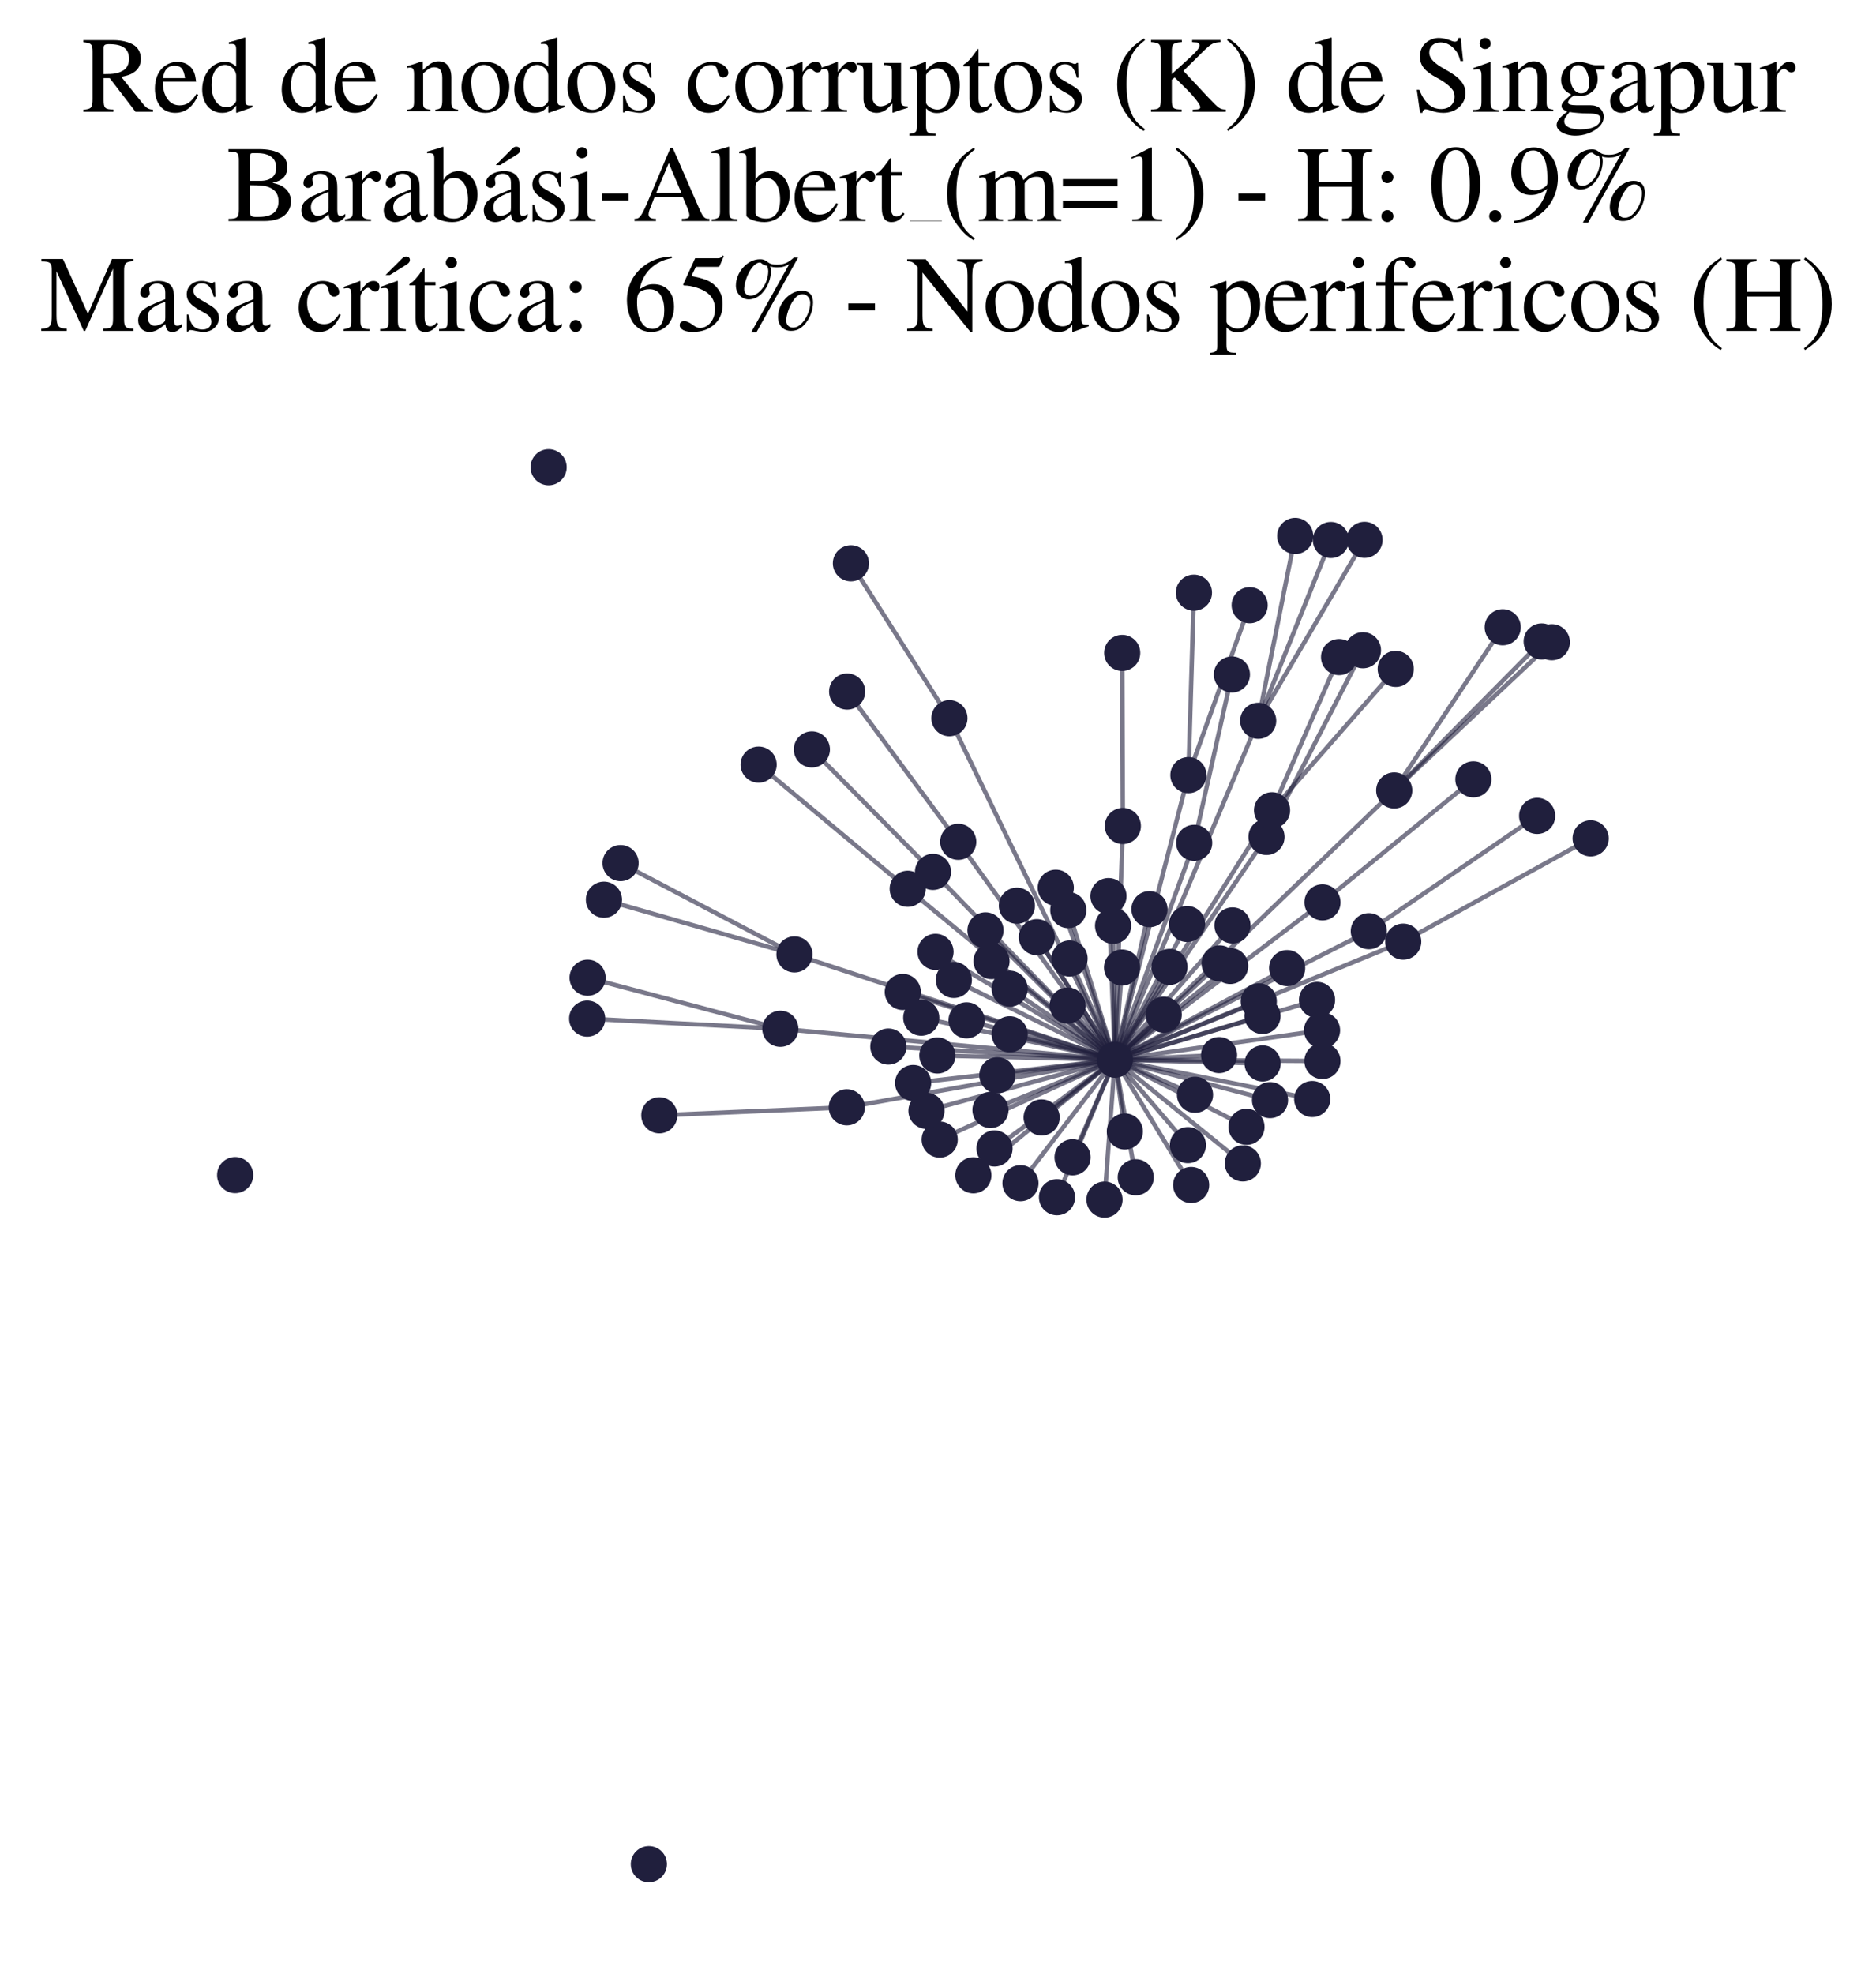 <?xml version="1.0" encoding="utf-8" standalone="no"?>
<!DOCTYPE svg PUBLIC "-//W3C//DTD SVG 1.1//EN"
  "http://www.w3.org/Graphics/SVG/1.1/DTD/svg11.dtd">
<svg xmlns:xlink="http://www.w3.org/1999/xlink" width="169.253pt" height="178.045pt" viewBox="0 0 169.253 178.045" xmlns="http://www.w3.org/2000/svg" version="1.1">
 <defs>
  <style type="text/css">*{stroke-linejoin: round; stroke-linecap: butt}</style>
 </defs>
 <g id="figure_1">
  <g id="patch_1">
   <path d="M 0 178.045 
L 169.253 178.045 
L 169.253 0 
L 0 0 
z
" style="fill: #ffffff"/>
  </g>
  <g id="axes_1">
   <g id="LineCollection_1">
    <path d="M 100.589 95.587 
L 86.057 88.391 
" clip-path="url(#pcdcd313340)" style="fill: none; stroke: #201f3d; stroke-opacity: 0.6; stroke-width: 0.4"/>
    <path d="M 100.589 95.587 
L 88.911 83.919 
" clip-path="url(#pcdcd313340)" style="fill: none; stroke: #201f3d; stroke-opacity: 0.6; stroke-width: 0.4"/>
    <path d="M 100.589 95.587 
L 86.452 75.931 
" clip-path="url(#pcdcd313340)" style="fill: none; stroke: #201f3d; stroke-opacity: 0.6; stroke-width: 0.4"/>
    <path d="M 100.589 95.587 
L 95.363 107.99 
" clip-path="url(#pcdcd313340)" style="fill: none; stroke: #201f3d; stroke-opacity: 0.6; stroke-width: 0.4"/>
    <path d="M 100.589 95.587 
L 101.232 87.27 
" clip-path="url(#pcdcd313340)" style="fill: none; stroke: #201f3d; stroke-opacity: 0.6; stroke-width: 0.4"/>
    <path d="M 100.589 95.587 
L 107.464 106.886 
" clip-path="url(#pcdcd313340)" style="fill: none; stroke: #201f3d; stroke-opacity: 0.6; stroke-width: 0.4"/>
    <path d="M 100.589 95.587 
L 70.401 92.797 
" clip-path="url(#pcdcd313340)" style="fill: none; stroke: #201f3d; stroke-opacity: 0.6; stroke-width: 0.4"/>
    <path d="M 100.589 95.587 
L 118.822 90.192 
" clip-path="url(#pcdcd313340)" style="fill: none; stroke: #201f3d; stroke-opacity: 0.6; stroke-width: 0.4"/>
    <path d="M 100.589 95.587 
L 113.513 65.017 
" clip-path="url(#pcdcd313340)" style="fill: none; stroke: #201f3d; stroke-opacity: 0.6; stroke-width: 0.4"/>
    <path d="M 100.589 95.587 
L 101.486 102.058 
" clip-path="url(#pcdcd313340)" style="fill: none; stroke: #201f3d; stroke-opacity: 0.6; stroke-width: 0.4"/>
    <path d="M 100.589 95.587 
L 126.598 84.935 
" clip-path="url(#pcdcd313340)" style="fill: none; stroke: #201f3d; stroke-opacity: 0.6; stroke-width: 0.4"/>
    <path d="M 100.589 95.587 
L 107.738 76.022 
" clip-path="url(#pcdcd313340)" style="fill: none; stroke: #201f3d; stroke-opacity: 0.6; stroke-width: 0.4"/>
    <path d="M 100.589 95.587 
L 101.304 74.504 
" clip-path="url(#pcdcd313340)" style="fill: none; stroke: #201f3d; stroke-opacity: 0.6; stroke-width: 0.4"/>
    <path d="M 100.589 95.587 
L 89.361 100.124 
" clip-path="url(#pcdcd313340)" style="fill: none; stroke: #201f3d; stroke-opacity: 0.6; stroke-width: 0.4"/>
    <path d="M 100.589 95.587 
L 107.217 69.918 
" clip-path="url(#pcdcd313340)" style="fill: none; stroke: #201f3d; stroke-opacity: 0.6; stroke-width: 0.4"/>
    <path d="M 100.589 95.587 
L 125.786 71.299 
" clip-path="url(#pcdcd313340)" style="fill: none; stroke: #201f3d; stroke-opacity: 0.6; stroke-width: 0.4"/>
    <path d="M 100.589 95.587 
L 113.913 95.924 
" clip-path="url(#pcdcd313340)" style="fill: none; stroke: #201f3d; stroke-opacity: 0.6; stroke-width: 0.4"/>
    <path d="M 100.589 95.587 
L 114.764 73.087 
" clip-path="url(#pcdcd313340)" style="fill: none; stroke: #201f3d; stroke-opacity: 0.6; stroke-width: 0.4"/>
    <path d="M 100.589 95.587 
L 81.893 80.168 
" clip-path="url(#pcdcd313340)" style="fill: none; stroke: #201f3d; stroke-opacity: 0.6; stroke-width: 0.4"/>
    <path d="M 100.589 95.587 
L 119.313 81.391 
" clip-path="url(#pcdcd313340)" style="fill: none; stroke: #201f3d; stroke-opacity: 0.6; stroke-width: 0.4"/>
    <path d="M 100.589 95.587 
L 113.565 90.32 
" clip-path="url(#pcdcd313340)" style="fill: none; stroke: #201f3d; stroke-opacity: 0.6; stroke-width: 0.4"/>
    <path d="M 100.589 95.587 
L 110.029 86.898 
" clip-path="url(#pcdcd313340)" style="fill: none; stroke: #201f3d; stroke-opacity: 0.6; stroke-width: 0.4"/>
    <path d="M 100.589 95.587 
L 93.977 100.795 
" clip-path="url(#pcdcd313340)" style="fill: none; stroke: #201f3d; stroke-opacity: 0.6; stroke-width: 0.4"/>
    <path d="M 100.589 95.587 
L 85.656 64.783 
" clip-path="url(#pcdcd313340)" style="fill: none; stroke: #201f3d; stroke-opacity: 0.6; stroke-width: 0.4"/>
    <path d="M 100.589 95.587 
L 118.386 99.134 
" clip-path="url(#pcdcd313340)" style="fill: none; stroke: #201f3d; stroke-opacity: 0.6; stroke-width: 0.4"/>
    <path d="M 100.589 95.587 
L 114.262 75.491 
" clip-path="url(#pcdcd313340)" style="fill: none; stroke: #201f3d; stroke-opacity: 0.6; stroke-width: 0.4"/>
    <path d="M 100.589 95.587 
L 87.817 106.011 
" clip-path="url(#pcdcd313340)" style="fill: none; stroke: #201f3d; stroke-opacity: 0.6; stroke-width: 0.4"/>
    <path d="M 100.589 95.587 
L 107.813 98.75 
" clip-path="url(#pcdcd313340)" style="fill: none; stroke: #201f3d; stroke-opacity: 0.6; stroke-width: 0.4"/>
    <path d="M 100.589 95.587 
L 112.456 101.644 
" clip-path="url(#pcdcd313340)" style="fill: none; stroke: #201f3d; stroke-opacity: 0.6; stroke-width: 0.4"/>
    <path d="M 100.589 95.587 
L 76.399 99.879 
" clip-path="url(#pcdcd313340)" style="fill: none; stroke: #201f3d; stroke-opacity: 0.6; stroke-width: 0.4"/>
    <path d="M 100.589 95.587 
L 83.585 100.198 
" clip-path="url(#pcdcd313340)" style="fill: none; stroke: #201f3d; stroke-opacity: 0.6; stroke-width: 0.4"/>
    <path d="M 100.589 95.587 
L 80.148 94.399 
" clip-path="url(#pcdcd313340)" style="fill: none; stroke: #201f3d; stroke-opacity: 0.6; stroke-width: 0.4"/>
    <path d="M 100.589 95.587 
L 84.173 78.644 
" clip-path="url(#pcdcd313340)" style="fill: none; stroke: #201f3d; stroke-opacity: 0.6; stroke-width: 0.4"/>
    <path d="M 100.589 95.587 
L 81.45 89.475 
" clip-path="url(#pcdcd313340)" style="fill: none; stroke: #201f3d; stroke-opacity: 0.6; stroke-width: 0.4"/>
    <path d="M 100.589 95.587 
L 102.469 106.188 
" clip-path="url(#pcdcd313340)" style="fill: none; stroke: #201f3d; stroke-opacity: 0.6; stroke-width: 0.4"/>
    <path d="M 100.589 95.587 
L 87.204 92.035 
" clip-path="url(#pcdcd313340)" style="fill: none; stroke: #201f3d; stroke-opacity: 0.6; stroke-width: 0.4"/>
    <path d="M 100.589 95.587 
L 89.98 96.989 
" clip-path="url(#pcdcd313340)" style="fill: none; stroke: #201f3d; stroke-opacity: 0.6; stroke-width: 0.4"/>
    <path d="M 100.589 95.587 
L 89.457 86.691 
" clip-path="url(#pcdcd313340)" style="fill: none; stroke: #201f3d; stroke-opacity: 0.6; stroke-width: 0.4"/>
    <path d="M 100.589 95.587 
L 71.676 86.087 
" clip-path="url(#pcdcd313340)" style="fill: none; stroke: #201f3d; stroke-opacity: 0.6; stroke-width: 0.4"/>
    <path d="M 100.589 95.587 
L 84.779 102.792 
" clip-path="url(#pcdcd313340)" style="fill: none; stroke: #201f3d; stroke-opacity: 0.6; stroke-width: 0.4"/>
    <path d="M 100.589 95.587 
L 123.493 83.993 
" clip-path="url(#pcdcd313340)" style="fill: none; stroke: #201f3d; stroke-opacity: 0.6; stroke-width: 0.4"/>
    <path d="M 100.589 95.587 
L 109.983 95.169 
" clip-path="url(#pcdcd313340)" style="fill: none; stroke: #201f3d; stroke-opacity: 0.6; stroke-width: 0.4"/>
    <path d="M 100.589 95.587 
L 100.421 83.507 
" clip-path="url(#pcdcd313340)" style="fill: none; stroke: #201f3d; stroke-opacity: 0.6; stroke-width: 0.4"/>
    <path d="M 100.589 95.587 
L 111.193 83.472 
" clip-path="url(#pcdcd313340)" style="fill: none; stroke: #201f3d; stroke-opacity: 0.6; stroke-width: 0.4"/>
    <path d="M 100.589 95.587 
L 82.384 97.687 
" clip-path="url(#pcdcd313340)" style="fill: none; stroke: #201f3d; stroke-opacity: 0.6; stroke-width: 0.4"/>
    <path d="M 100.589 95.587 
L 116.125 87.322 
" clip-path="url(#pcdcd313340)" style="fill: none; stroke: #201f3d; stroke-opacity: 0.6; stroke-width: 0.4"/>
    <path d="M 100.589 95.587 
L 91.097 93.295 
" clip-path="url(#pcdcd313340)" style="fill: none; stroke: #201f3d; stroke-opacity: 0.6; stroke-width: 0.4"/>
    <path d="M 100.589 95.587 
L 95.253 80.072 
" clip-path="url(#pcdcd313340)" style="fill: none; stroke: #201f3d; stroke-opacity: 0.6; stroke-width: 0.4"/>
    <path d="M 100.589 95.587 
L 103.705 82.005 
" clip-path="url(#pcdcd313340)" style="fill: none; stroke: #201f3d; stroke-opacity: 0.6; stroke-width: 0.4"/>
    <path d="M 100.589 95.587 
L 93.546 84.532 
" clip-path="url(#pcdcd313340)" style="fill: none; stroke: #201f3d; stroke-opacity: 0.6; stroke-width: 0.4"/>
    <path d="M 100.589 95.587 
L 96.498 86.458 
" clip-path="url(#pcdcd313340)" style="fill: none; stroke: #201f3d; stroke-opacity: 0.6; stroke-width: 0.4"/>
    <path d="M 100.589 95.587 
L 114.581 99.231 
" clip-path="url(#pcdcd313340)" style="fill: none; stroke: #201f3d; stroke-opacity: 0.6; stroke-width: 0.4"/>
    <path d="M 100.589 95.587 
L 110.985 87.128 
" clip-path="url(#pcdcd313340)" style="fill: none; stroke: #201f3d; stroke-opacity: 0.6; stroke-width: 0.4"/>
    <path d="M 100.589 95.587 
L 100.007 80.828 
" clip-path="url(#pcdcd313340)" style="fill: none; stroke: #201f3d; stroke-opacity: 0.6; stroke-width: 0.4"/>
    <path d="M 100.589 95.587 
L 119.275 92.932 
" clip-path="url(#pcdcd313340)" style="fill: none; stroke: #201f3d; stroke-opacity: 0.6; stroke-width: 0.4"/>
    <path d="M 100.589 95.587 
L 92.067 106.724 
" clip-path="url(#pcdcd313340)" style="fill: none; stroke: #201f3d; stroke-opacity: 0.6; stroke-width: 0.4"/>
    <path d="M 100.589 95.587 
L 96.767 104.389 
" clip-path="url(#pcdcd313340)" style="fill: none; stroke: #201f3d; stroke-opacity: 0.6; stroke-width: 0.4"/>
    <path d="M 100.589 95.587 
L 107.098 83.342 
" clip-path="url(#pcdcd313340)" style="fill: none; stroke: #201f3d; stroke-opacity: 0.6; stroke-width: 0.4"/>
    <path d="M 100.589 95.587 
L 83.116 91.797 
" clip-path="url(#pcdcd313340)" style="fill: none; stroke: #201f3d; stroke-opacity: 0.6; stroke-width: 0.4"/>
    <path d="M 100.589 95.587 
L 112.127 104.942 
" clip-path="url(#pcdcd313340)" style="fill: none; stroke: #201f3d; stroke-opacity: 0.6; stroke-width: 0.4"/>
    <path d="M 100.589 95.587 
L 84.403 85.854 
" clip-path="url(#pcdcd313340)" style="fill: none; stroke: #201f3d; stroke-opacity: 0.6; stroke-width: 0.4"/>
    <path d="M 100.589 95.587 
L 113.902 91.643 
" clip-path="url(#pcdcd313340)" style="fill: none; stroke: #201f3d; stroke-opacity: 0.6; stroke-width: 0.4"/>
    <path d="M 100.589 95.587 
L 91.744 81.693 
" clip-path="url(#pcdcd313340)" style="fill: none; stroke: #201f3d; stroke-opacity: 0.6; stroke-width: 0.4"/>
    <path d="M 100.589 95.587 
L 104.99 91.526 
" clip-path="url(#pcdcd313340)" style="fill: none; stroke: #201f3d; stroke-opacity: 0.6; stroke-width: 0.4"/>
    <path d="M 100.589 95.587 
L 96.322 90.702 
" clip-path="url(#pcdcd313340)" style="fill: none; stroke: #201f3d; stroke-opacity: 0.6; stroke-width: 0.4"/>
    <path d="M 100.589 95.587 
L 91.095 89.182 
" clip-path="url(#pcdcd313340)" style="fill: none; stroke: #201f3d; stroke-opacity: 0.6; stroke-width: 0.4"/>
    <path d="M 100.589 95.587 
L 107.172 103.29 
" clip-path="url(#pcdcd313340)" style="fill: none; stroke: #201f3d; stroke-opacity: 0.6; stroke-width: 0.4"/>
    <path d="M 100.589 95.587 
L 96.382 82.09 
" clip-path="url(#pcdcd313340)" style="fill: none; stroke: #201f3d; stroke-opacity: 0.6; stroke-width: 0.4"/>
    <path d="M 100.589 95.587 
L 119.309 95.706 
" clip-path="url(#pcdcd313340)" style="fill: none; stroke: #201f3d; stroke-opacity: 0.6; stroke-width: 0.4"/>
    <path d="M 100.589 95.587 
L 105.512 87.213 
" clip-path="url(#pcdcd313340)" style="fill: none; stroke: #201f3d; stroke-opacity: 0.6; stroke-width: 0.4"/>
    <path d="M 100.589 95.587 
L 89.727 103.594 
" clip-path="url(#pcdcd313340)" style="fill: none; stroke: #201f3d; stroke-opacity: 0.6; stroke-width: 0.4"/>
    <path d="M 100.589 95.587 
L 84.569 95.206 
" clip-path="url(#pcdcd313340)" style="fill: none; stroke: #201f3d; stroke-opacity: 0.6; stroke-width: 0.4"/>
    <path d="M 100.589 95.587 
L 99.649 108.205 
" clip-path="url(#pcdcd313340)" style="fill: none; stroke: #201f3d; stroke-opacity: 0.6; stroke-width: 0.4"/>
    <path d="M 132.928 70.299 
L 119.313 81.391 
" clip-path="url(#pcdcd313340)" style="fill: none; stroke: #201f3d; stroke-opacity: 0.6; stroke-width: 0.4"/>
    <path d="M 86.452 75.931 
L 76.429 62.378 
" clip-path="url(#pcdcd313340)" style="fill: none; stroke: #201f3d; stroke-opacity: 0.6; stroke-width: 0.4"/>
    <path d="M 70.401 92.797 
L 52.975 91.88 
" clip-path="url(#pcdcd313340)" style="fill: none; stroke: #201f3d; stroke-opacity: 0.6; stroke-width: 0.4"/>
    <path d="M 70.401 92.797 
L 53.014 88.191 
" clip-path="url(#pcdcd313340)" style="fill: none; stroke: #201f3d; stroke-opacity: 0.6; stroke-width: 0.4"/>
    <path d="M 139.091 57.859 
L 125.786 71.299 
" clip-path="url(#pcdcd313340)" style="fill: none; stroke: #201f3d; stroke-opacity: 0.6; stroke-width: 0.4"/>
    <path d="M 113.513 65.017 
L 120.071 48.708 
" clip-path="url(#pcdcd313340)" style="fill: none; stroke: #201f3d; stroke-opacity: 0.6; stroke-width: 0.4"/>
    <path d="M 113.513 65.017 
L 123.107 48.695 
" clip-path="url(#pcdcd313340)" style="fill: none; stroke: #201f3d; stroke-opacity: 0.6; stroke-width: 0.4"/>
    <path d="M 113.513 65.017 
L 116.851 48.344 
" clip-path="url(#pcdcd313340)" style="fill: none; stroke: #201f3d; stroke-opacity: 0.6; stroke-width: 0.4"/>
    <path d="M 135.575 56.578 
L 125.786 71.299 
" clip-path="url(#pcdcd313340)" style="fill: none; stroke: #201f3d; stroke-opacity: 0.6; stroke-width: 0.4"/>
    <path d="M 126.598 84.935 
L 143.509 75.62 
" clip-path="url(#pcdcd313340)" style="fill: none; stroke: #201f3d; stroke-opacity: 0.6; stroke-width: 0.4"/>
    <path d="M 107.738 76.022 
L 111.142 60.841 
" clip-path="url(#pcdcd313340)" style="fill: none; stroke: #201f3d; stroke-opacity: 0.6; stroke-width: 0.4"/>
    <path d="M 101.304 74.504 
L 101.245 58.895 
" clip-path="url(#pcdcd313340)" style="fill: none; stroke: #201f3d; stroke-opacity: 0.6; stroke-width: 0.4"/>
    <path d="M 138.681 73.593 
L 123.493 83.993 
" clip-path="url(#pcdcd313340)" style="fill: none; stroke: #201f3d; stroke-opacity: 0.6; stroke-width: 0.4"/>
    <path d="M 122.964 58.653 
L 114.262 75.491 
" clip-path="url(#pcdcd313340)" style="fill: none; stroke: #201f3d; stroke-opacity: 0.6; stroke-width: 0.4"/>
    <path d="M 55.99 77.85 
L 71.676 86.087 
" clip-path="url(#pcdcd313340)" style="fill: none; stroke: #201f3d; stroke-opacity: 0.6; stroke-width: 0.4"/>
    <path d="M 107.217 69.918 
L 112.744 54.589 
" clip-path="url(#pcdcd313340)" style="fill: none; stroke: #201f3d; stroke-opacity: 0.6; stroke-width: 0.4"/>
    <path d="M 107.217 69.918 
L 107.715 53.461 
" clip-path="url(#pcdcd313340)" style="fill: none; stroke: #201f3d; stroke-opacity: 0.6; stroke-width: 0.4"/>
    <path d="M 125.786 71.299 
L 140.007 57.928 
" clip-path="url(#pcdcd313340)" style="fill: none; stroke: #201f3d; stroke-opacity: 0.6; stroke-width: 0.4"/>
    <path d="M 114.764 73.087 
L 125.921 60.337 
" clip-path="url(#pcdcd313340)" style="fill: none; stroke: #201f3d; stroke-opacity: 0.6; stroke-width: 0.4"/>
    <path d="M 114.764 73.087 
L 120.809 59.268 
" clip-path="url(#pcdcd313340)" style="fill: none; stroke: #201f3d; stroke-opacity: 0.6; stroke-width: 0.4"/>
    <path d="M 81.893 80.168 
L 68.443 68.97 
" clip-path="url(#pcdcd313340)" style="fill: none; stroke: #201f3d; stroke-opacity: 0.6; stroke-width: 0.4"/>
    <path d="M 73.246 67.6 
L 84.173 78.644 
" clip-path="url(#pcdcd313340)" style="fill: none; stroke: #201f3d; stroke-opacity: 0.6; stroke-width: 0.4"/>
    <path d="M 85.656 64.783 
L 76.769 50.811 
" clip-path="url(#pcdcd313340)" style="fill: none; stroke: #201f3d; stroke-opacity: 0.6; stroke-width: 0.4"/>
    <path d="M 76.399 99.879 
L 59.484 100.6 
" clip-path="url(#pcdcd313340)" style="fill: none; stroke: #201f3d; stroke-opacity: 0.6; stroke-width: 0.4"/>
    <path d="M 71.676 86.087 
L 54.489 81.153 
" clip-path="url(#pcdcd313340)" style="fill: none; stroke: #201f3d; stroke-opacity: 0.6; stroke-width: 0.4"/>
   </g>
   <g id="PathCollection_1">
    <defs>
     <path id="mf484abd486" d="M 0 1.581 
C 0.419 1.581 0.822 1.415 1.118 1.118 
C 1.415 0.822 1.581 0.419 1.581 0 
C 1.581 -0.419 1.415 -0.822 1.118 -1.118 
C 0.822 -1.415 0.419 -1.581 0 -1.581 
C -0.419 -1.581 -0.822 -1.415 -1.118 -1.118 
C -1.415 -0.822 -1.581 -0.419 -1.581 0 
C -1.581 0.419 -1.415 0.822 -1.118 1.118 
C -0.822 1.415 -0.419 1.581 0 1.581 
z
" style="stroke: #201f3d; stroke-width: 0.1"/>
    </defs>
    <g clip-path="url(#pcdcd313340)">
     <use xlink:href="#mf484abd486" x="105.512" y="87.213" style="fill: #201f3d; stroke: #201f3d; stroke-width: 0.1"/>
     <use xlink:href="#mf484abd486" x="120.071" y="48.708" style="fill: #201f3d; stroke: #201f3d; stroke-width: 0.1"/>
     <use xlink:href="#mf484abd486" x="110.985" y="87.128" style="fill: #201f3d; stroke: #201f3d; stroke-width: 0.1"/>
     <use xlink:href="#mf484abd486" x="119.313" y="81.391" style="fill: #201f3d; stroke: #201f3d; stroke-width: 0.1"/>
     <use xlink:href="#mf484abd486" x="113.565" y="90.32" style="fill: #201f3d; stroke: #201f3d; stroke-width: 0.1"/>
     <use xlink:href="#mf484abd486" x="91.095" y="89.182" style="fill: #201f3d; stroke: #201f3d; stroke-width: 0.1"/>
     <use xlink:href="#mf484abd486" x="84.779" y="102.792" style="fill: #201f3d; stroke: #201f3d; stroke-width: 0.1"/>
     <use xlink:href="#mf484abd486" x="95.253" y="80.072" style="fill: #201f3d; stroke: #201f3d; stroke-width: 0.1"/>
     <use xlink:href="#mf484abd486" x="93.546" y="84.532" style="fill: #201f3d; stroke: #201f3d; stroke-width: 0.1"/>
     <use xlink:href="#mf484abd486" x="114.581" y="99.231" style="fill: #201f3d; stroke: #201f3d; stroke-width: 0.1"/>
     <use xlink:href="#mf484abd486" x="122.964" y="58.653" style="fill: #201f3d; stroke: #201f3d; stroke-width: 0.1"/>
     <use xlink:href="#mf484abd486" x="59.484" y="100.6" style="fill: #201f3d; stroke: #201f3d; stroke-width: 0.1"/>
     <use xlink:href="#mf484abd486" x="68.443" y="68.97" style="fill: #201f3d; stroke: #201f3d; stroke-width: 0.1"/>
     <use xlink:href="#mf484abd486" x="76.429" y="62.378" style="fill: #201f3d; stroke: #201f3d; stroke-width: 0.1"/>
     <use xlink:href="#mf484abd486" x="135.575" y="56.578" style="fill: #201f3d; stroke: #201f3d; stroke-width: 0.1"/>
     <use xlink:href="#mf484abd486" x="107.464" y="106.886" style="fill: #201f3d; stroke: #201f3d; stroke-width: 0.1"/>
     <use xlink:href="#mf484abd486" x="118.386" y="99.134" style="fill: #201f3d; stroke: #201f3d; stroke-width: 0.1"/>
     <use xlink:href="#mf484abd486" x="73.246" y="67.6" style="fill: #201f3d; stroke: #201f3d; stroke-width: 0.1"/>
     <use xlink:href="#mf484abd486" x="54.489" y="81.153" style="fill: #201f3d; stroke: #201f3d; stroke-width: 0.1"/>
     <use xlink:href="#mf484abd486" x="89.98" y="96.989" style="fill: #201f3d; stroke: #201f3d; stroke-width: 0.1"/>
     <use xlink:href="#mf484abd486" x="102.469" y="106.188" style="fill: #201f3d; stroke: #201f3d; stroke-width: 0.1"/>
     <use xlink:href="#mf484abd486" x="71.676" y="86.087" style="fill: #201f3d; stroke: #201f3d; stroke-width: 0.1"/>
     <use xlink:href="#mf484abd486" x="99.649" y="108.205" style="fill: #201f3d; stroke: #201f3d; stroke-width: 0.1"/>
     <use xlink:href="#mf484abd486" x="112.456" y="101.644" style="fill: #201f3d; stroke: #201f3d; stroke-width: 0.1"/>
     <use xlink:href="#mf484abd486" x="87.817" y="106.011" style="fill: #201f3d; stroke: #201f3d; stroke-width: 0.1"/>
     <use xlink:href="#mf484abd486" x="107.217" y="69.918" style="fill: #201f3d; stroke: #201f3d; stroke-width: 0.1"/>
     <use xlink:href="#mf484abd486" x="114.262" y="75.491" style="fill: #201f3d; stroke: #201f3d; stroke-width: 0.1"/>
     <use xlink:href="#mf484abd486" x="101.245" y="58.895" style="fill: #201f3d; stroke: #201f3d; stroke-width: 0.1"/>
     <use xlink:href="#mf484abd486" x="107.738" y="76.022" style="fill: #201f3d; stroke: #201f3d; stroke-width: 0.1"/>
     <use xlink:href="#mf484abd486" x="100.421" y="83.507" style="fill: #201f3d; stroke: #201f3d; stroke-width: 0.1"/>
     <use xlink:href="#mf484abd486" x="52.975" y="91.88" style="fill: #201f3d; stroke: #201f3d; stroke-width: 0.1"/>
     <use xlink:href="#mf484abd486" x="88.911" y="83.919" style="fill: #201f3d; stroke: #201f3d; stroke-width: 0.1"/>
     <use xlink:href="#mf484abd486" x="21.217" y="105.993" style="fill: #201f3d; stroke: #201f3d; stroke-width: 0.1"/>
     <use xlink:href="#mf484abd486" x="86.057" y="88.391" style="fill: #201f3d; stroke: #201f3d; stroke-width: 0.1"/>
     <use xlink:href="#mf484abd486" x="113.902" y="91.643" style="fill: #201f3d; stroke: #201f3d; stroke-width: 0.1"/>
     <use xlink:href="#mf484abd486" x="113.913" y="95.924" style="fill: #201f3d; stroke: #201f3d; stroke-width: 0.1"/>
     <use xlink:href="#mf484abd486" x="86.452" y="75.931" style="fill: #201f3d; stroke: #201f3d; stroke-width: 0.1"/>
     <use xlink:href="#mf484abd486" x="116.851" y="48.344" style="fill: #201f3d; stroke: #201f3d; stroke-width: 0.1"/>
     <use xlink:href="#mf484abd486" x="49.497" y="42.145" style="fill: #201f3d; stroke: #201f3d; stroke-width: 0.1"/>
     <use xlink:href="#mf484abd486" x="104.99" y="91.526" style="fill: #201f3d; stroke: #201f3d; stroke-width: 0.1"/>
     <use xlink:href="#mf484abd486" x="126.598" y="84.935" style="fill: #201f3d; stroke: #201f3d; stroke-width: 0.1"/>
     <use xlink:href="#mf484abd486" x="96.382" y="82.09" style="fill: #201f3d; stroke: #201f3d; stroke-width: 0.1"/>
     <use xlink:href="#mf484abd486" x="76.399" y="99.879" style="fill: #201f3d; stroke: #201f3d; stroke-width: 0.1"/>
     <use xlink:href="#mf484abd486" x="92.067" y="106.724" style="fill: #201f3d; stroke: #201f3d; stroke-width: 0.1"/>
     <use xlink:href="#mf484abd486" x="95.363" y="107.99" style="fill: #201f3d; stroke: #201f3d; stroke-width: 0.1"/>
     <use xlink:href="#mf484abd486" x="123.107" y="48.695" style="fill: #201f3d; stroke: #201f3d; stroke-width: 0.1"/>
     <use xlink:href="#mf484abd486" x="55.99" y="77.85" style="fill: #201f3d; stroke: #201f3d; stroke-width: 0.1"/>
     <use xlink:href="#mf484abd486" x="80.148" y="94.399" style="fill: #201f3d; stroke: #201f3d; stroke-width: 0.1"/>
     <use xlink:href="#mf484abd486" x="110.029" y="86.898" style="fill: #201f3d; stroke: #201f3d; stroke-width: 0.1"/>
     <use xlink:href="#mf484abd486" x="101.304" y="74.504" style="fill: #201f3d; stroke: #201f3d; stroke-width: 0.1"/>
     <use xlink:href="#mf484abd486" x="123.493" y="83.993" style="fill: #201f3d; stroke: #201f3d; stroke-width: 0.1"/>
     <use xlink:href="#mf484abd486" x="109.983" y="95.169" style="fill: #201f3d; stroke: #201f3d; stroke-width: 0.1"/>
     <use xlink:href="#mf484abd486" x="107.172" y="103.29" style="fill: #201f3d; stroke: #201f3d; stroke-width: 0.1"/>
     <use xlink:href="#mf484abd486" x="103.705" y="82.005" style="fill: #201f3d; stroke: #201f3d; stroke-width: 0.1"/>
     <use xlink:href="#mf484abd486" x="81.45" y="89.475" style="fill: #201f3d; stroke: #201f3d; stroke-width: 0.1"/>
     <use xlink:href="#mf484abd486" x="96.498" y="86.458" style="fill: #201f3d; stroke: #201f3d; stroke-width: 0.1"/>
     <use xlink:href="#mf484abd486" x="81.893" y="80.168" style="fill: #201f3d; stroke: #201f3d; stroke-width: 0.1"/>
     <use xlink:href="#mf484abd486" x="84.173" y="78.644" style="fill: #201f3d; stroke: #201f3d; stroke-width: 0.1"/>
     <use xlink:href="#mf484abd486" x="125.786" y="71.299" style="fill: #201f3d; stroke: #201f3d; stroke-width: 0.1"/>
     <use xlink:href="#mf484abd486" x="100.007" y="80.828" style="fill: #201f3d; stroke: #201f3d; stroke-width: 0.1"/>
     <use xlink:href="#mf484abd486" x="83.585" y="100.198" style="fill: #201f3d; stroke: #201f3d; stroke-width: 0.1"/>
     <use xlink:href="#mf484abd486" x="119.309" y="95.706" style="fill: #201f3d; stroke: #201f3d; stroke-width: 0.1"/>
     <use xlink:href="#mf484abd486" x="111.193" y="83.472" style="fill: #201f3d; stroke: #201f3d; stroke-width: 0.1"/>
     <use xlink:href="#mf484abd486" x="83.116" y="91.797" style="fill: #201f3d; stroke: #201f3d; stroke-width: 0.1"/>
     <use xlink:href="#mf484abd486" x="118.822" y="90.192" style="fill: #201f3d; stroke: #201f3d; stroke-width: 0.1"/>
     <use xlink:href="#mf484abd486" x="84.569" y="95.206" style="fill: #201f3d; stroke: #201f3d; stroke-width: 0.1"/>
     <use xlink:href="#mf484abd486" x="87.204" y="92.035" style="fill: #201f3d; stroke: #201f3d; stroke-width: 0.1"/>
     <use xlink:href="#mf484abd486" x="82.384" y="97.687" style="fill: #201f3d; stroke: #201f3d; stroke-width: 0.1"/>
     <use xlink:href="#mf484abd486" x="120.809" y="59.268" style="fill: #201f3d; stroke: #201f3d; stroke-width: 0.1"/>
     <use xlink:href="#mf484abd486" x="111.142" y="60.841" style="fill: #201f3d; stroke: #201f3d; stroke-width: 0.1"/>
     <use xlink:href="#mf484abd486" x="53.014" y="88.191" style="fill: #201f3d; stroke: #201f3d; stroke-width: 0.1"/>
     <use xlink:href="#mf484abd486" x="89.727" y="103.594" style="fill: #201f3d; stroke: #201f3d; stroke-width: 0.1"/>
     <use xlink:href="#mf484abd486" x="85.656" y="64.783" style="fill: #201f3d; stroke: #201f3d; stroke-width: 0.1"/>
     <use xlink:href="#mf484abd486" x="107.715" y="53.461" style="fill: #201f3d; stroke: #201f3d; stroke-width: 0.1"/>
     <use xlink:href="#mf484abd486" x="93.977" y="100.795" style="fill: #201f3d; stroke: #201f3d; stroke-width: 0.1"/>
     <use xlink:href="#mf484abd486" x="112.127" y="104.942" style="fill: #201f3d; stroke: #201f3d; stroke-width: 0.1"/>
     <use xlink:href="#mf484abd486" x="89.361" y="100.124" style="fill: #201f3d; stroke: #201f3d; stroke-width: 0.1"/>
     <use xlink:href="#mf484abd486" x="91.744" y="81.693" style="fill: #201f3d; stroke: #201f3d; stroke-width: 0.1"/>
     <use xlink:href="#mf484abd486" x="138.681" y="73.593" style="fill: #201f3d; stroke: #201f3d; stroke-width: 0.1"/>
     <use xlink:href="#mf484abd486" x="132.928" y="70.299" style="fill: #201f3d; stroke: #201f3d; stroke-width: 0.1"/>
     <use xlink:href="#mf484abd486" x="96.767" y="104.389" style="fill: #201f3d; stroke: #201f3d; stroke-width: 0.1"/>
     <use xlink:href="#mf484abd486" x="89.457" y="86.691" style="fill: #201f3d; stroke: #201f3d; stroke-width: 0.1"/>
     <use xlink:href="#mf484abd486" x="101.232" y="87.27" style="fill: #201f3d; stroke: #201f3d; stroke-width: 0.1"/>
     <use xlink:href="#mf484abd486" x="84.403" y="85.854" style="fill: #201f3d; stroke: #201f3d; stroke-width: 0.1"/>
     <use xlink:href="#mf484abd486" x="113.513" y="65.017" style="fill: #201f3d; stroke: #201f3d; stroke-width: 0.1"/>
     <use xlink:href="#mf484abd486" x="96.322" y="90.702" style="fill: #201f3d; stroke: #201f3d; stroke-width: 0.1"/>
     <use xlink:href="#mf484abd486" x="116.125" y="87.322" style="fill: #201f3d; stroke: #201f3d; stroke-width: 0.1"/>
     <use xlink:href="#mf484abd486" x="70.401" y="92.797" style="fill: #201f3d; stroke: #201f3d; stroke-width: 0.1"/>
     <use xlink:href="#mf484abd486" x="119.275" y="92.932" style="fill: #201f3d; stroke: #201f3d; stroke-width: 0.1"/>
     <use xlink:href="#mf484abd486" x="91.097" y="93.295" style="fill: #201f3d; stroke: #201f3d; stroke-width: 0.1"/>
     <use xlink:href="#mf484abd486" x="58.541" y="168.145" style="fill: #201f3d; stroke: #201f3d; stroke-width: 0.1"/>
     <use xlink:href="#mf484abd486" x="143.509" y="75.62" style="fill: #201f3d; stroke: #201f3d; stroke-width: 0.1"/>
     <use xlink:href="#mf484abd486" x="107.813" y="98.75" style="fill: #201f3d; stroke: #201f3d; stroke-width: 0.1"/>
     <use xlink:href="#mf484abd486" x="114.764" y="73.087" style="fill: #201f3d; stroke: #201f3d; stroke-width: 0.1"/>
     <use xlink:href="#mf484abd486" x="76.769" y="50.811" style="fill: #201f3d; stroke: #201f3d; stroke-width: 0.1"/>
     <use xlink:href="#mf484abd486" x="139.091" y="57.859" style="fill: #201f3d; stroke: #201f3d; stroke-width: 0.1"/>
     <use xlink:href="#mf484abd486" x="100.589" y="95.587" style="fill: #201f3d; stroke: #201f3d; stroke-width: 0.1"/>
     <use xlink:href="#mf484abd486" x="140.007" y="57.928" style="fill: #201f3d; stroke: #201f3d; stroke-width: 0.1"/>
     <use xlink:href="#mf484abd486" x="107.098" y="83.342" style="fill: #201f3d; stroke: #201f3d; stroke-width: 0.1"/>
     <use xlink:href="#mf484abd486" x="112.744" y="54.589" style="fill: #201f3d; stroke: #201f3d; stroke-width: 0.1"/>
     <use xlink:href="#mf484abd486" x="125.921" y="60.337" style="fill: #201f3d; stroke: #201f3d; stroke-width: 0.1"/>
     <use xlink:href="#mf484abd486" x="101.486" y="102.058" style="fill: #201f3d; stroke: #201f3d; stroke-width: 0.1"/>
    </g>
   </g>
   <g id="text_1">
    <!-- Red de nodos corruptos (K) de Singapur -->
    <g transform="translate(7.353 10.084) scale(0.096 -0.096)">
     <defs>
      <path id="NimbusRomNo9L-Regu-52" d="M 4218 121 
C 3974 140 3846 205 3661 424 
L 2342 2061 
C 2771 2143 2963 2219 3174 2388 
C 3379 2553 3501 2818 3501 3113 
C 3501 3385 3418 3618 3251 3801 
C 3008 4059 2477 4224 1875 4224 
L 109 4224 
L 109 4102 
C 589 4051 653 3981 653 3528 
L 653 765 
C 653 236 589 159 109 121 
L 109 0 
L 1882 0 
L 1882 134 
C 1389 134 1306 219 1306 692 
L 1306 1984 
L 1664 1984 
L 3187 0 
L 4218 0 
L 4218 121 
z
M 1306 3762 
C 1306 3937 1376 3987 1632 3987 
C 2432 3987 2803 3716 2803 3123 
C 2803 2807 2669 2542 2438 2423 
C 2144 2258 1920 2221 1306 2221 
L 1306 3762 
z
" transform="scale(0.016)"/>
      <path id="NimbusRomNo9L-Regu-65" d="M 2611 1053 
C 2304 564 2029 378 1619 378 
C 1254 378 979 564 794 930 
C 678 1174 634 1386 621 1779 
L 2592 1779 
C 2541 2193 2477 2377 2317 2581 
C 2125 2811 1830 2944 1498 2944 
C 1178 2944 877 2829 634 2611 
C 333 2349 160 1894 160 1370 
C 160 486 621 -64 1357 -64 
C 1965 -64 2445 315 2714 1008 
L 2611 1053 
z
M 634 1984 
C 704 2479 922 2714 1312 2714 
C 1702 2714 1856 2535 1939 1984 
L 634 1984 
z
" transform="scale(0.016)"/>
      <path id="NimbusRomNo9L-Regu-64" d="M 2202 -64 
L 3142 269 
L 3142 365 
C 3027 365 3014 365 2995 365 
C 2765 365 2714 435 2714 731 
L 2714 4364 
L 2682 4377 
C 2374 4268 2150 4204 1741 4096 
L 1741 3994 
C 1792 4000 1830 4000 1882 4000 
C 2118 4000 2176 3936 2176 3672 
L 2176 2669 
C 1933 2874 1760 2944 1504 2944 
C 768 2944 173 2221 173 1312 
C 173 493 653 -64 1357 -64 
C 1715 -64 1958 64 2176 365 
L 2176 -45 
L 2202 -64 
z
M 2176 653 
C 2176 608 2131 531 2067 461 
C 1952 333 1792 269 1606 269 
C 1075 269 723 781 723 1568 
C 723 2291 1037 2765 1523 2765 
C 1862 2765 2176 2464 2176 2125 
L 2176 653 
z
" transform="scale(0.016)"/>
      <path id="NimbusRomNo9L-Regu-6e" d="M 102 2579 
C 141 2598 205 2605 275 2605 
C 454 2605 512 2509 512 2195 
L 512 608 
C 512 243 442 154 115 128 
L 115 32 
L 1472 32 
L 1472 128 
C 1146 154 1050 230 1050 461 
L 1050 2259 
C 1357 2547 1498 2624 1709 2624 
C 2022 2624 2176 2426 2176 2003 
L 2176 666 
C 2176 262 2093 154 1773 128 
L 1773 32 
L 3104 32 
L 3104 128 
C 2790 160 2714 237 2714 550 
L 2714 2016 
C 2714 2618 2432 2976 1958 2976 
C 1664 2976 1466 2867 1030 2458 
L 1030 2963 
L 986 2976 
C 672 2861 454 2790 102 2688 
L 102 2579 
z
" transform="scale(0.016)"/>
      <path id="NimbusRomNo9L-Regu-6f" d="M 1600 2944 
C 768 2944 186 2330 186 1446 
C 186 582 781 -64 1587 -64 
C 2394 -64 3008 614 3008 1498 
C 3008 2336 2419 2944 1600 2944 
z
M 1517 2765 
C 2054 2765 2432 2150 2432 1274 
C 2432 550 2144 115 1664 115 
C 1414 115 1178 269 1043 525 
C 864 858 762 1306 762 1760 
C 762 2368 1062 2765 1517 2765 
z
" transform="scale(0.016)"/>
      <path id="NimbusRomNo9L-Regu-73" d="M 2016 2010 
L 1990 2880 
L 1920 2880 
L 1907 2867 
C 1850 2822 1843 2816 1818 2816 
C 1779 2816 1715 2829 1645 2861 
C 1504 2915 1363 2944 1197 2944 
C 691 2944 326 2616 326 2154 
C 326 1796 531 1539 1075 1231 
L 1446 1020 
C 1670 892 1779 737 1779 539 
C 1779 256 1574 77 1248 77 
C 1030 77 832 159 710 298 
C 576 455 518 600 435 960 
L 333 960 
L 333 -39 
L 416 -39 
C 461 33 486 48 563 48 
C 621 48 710 35 858 -2 
C 1037 -39 1210 -64 1325 -64 
C 1818 -64 2227 308 2227 757 
C 2227 1077 2074 1289 1690 1520 
L 998 1930 
C 819 2033 723 2194 723 2367 
C 723 2624 922 2803 1216 2803 
C 1581 2803 1773 2583 1920 2010 
L 2016 2010 
z
" transform="scale(0.016)"/>
      <path id="NimbusRomNo9L-Regu-63" d="M 2547 998 
C 2240 550 2010 397 1645 397 
C 1062 397 653 909 653 1645 
C 653 2304 1005 2758 1523 2758 
C 1754 2758 1837 2688 1901 2451 
L 1939 2310 
C 1990 2131 2106 2016 2240 2016 
C 2406 2016 2547 2138 2547 2285 
C 2547 2643 2099 2944 1562 2944 
C 1248 2944 922 2816 659 2586 
C 339 2304 160 1869 160 1363 
C 160 531 666 -64 1376 -64 
C 1664 -64 1920 38 2150 237 
C 2323 390 2445 563 2637 941 
L 2547 998 
z
" transform="scale(0.016)"/>
      <path id="NimbusRomNo9L-Regu-72" d="M 45 2496 
C 134 2515 192 2522 269 2522 
C 429 2522 486 2419 486 2138 
L 486 538 
C 486 218 442 173 32 96 
L 32 0 
L 1568 0 
L 1568 102 
C 1133 102 1024 199 1024 565 
L 1024 2013 
C 1024 2219 1299 2541 1472 2541 
C 1510 2541 1568 2509 1638 2445 
C 1741 2355 1811 2317 1894 2317 
C 2048 2317 2144 2426 2144 2605 
C 2144 2816 2010 2944 1792 2944 
C 1523 2944 1338 2797 1024 2343 
L 1024 2931 
L 992 2944 
C 653 2803 422 2721 45 2599 
L 45 2496 
z
" transform="scale(0.016)"/>
      <path id="NimbusRomNo9L-Regu-75" d="M 3066 320 
L 3034 320 
C 2739 320 2669 390 2669 685 
L 2669 2880 
L 1658 2880 
L 1658 2758 
C 2054 2758 2131 2694 2131 2375 
L 2131 875 
C 2131 697 2099 607 2010 537 
C 1837 397 1638 320 1446 320 
C 1197 320 992 537 992 805 
L 992 2880 
L 58 2880 
L 58 2778 
C 365 2778 454 2682 454 2387 
L 454 770 
C 454 263 762 -64 1229 -64 
C 1466 -64 1715 38 1888 211 
L 2163 486 
L 2163 -45 
L 2189 -58 
C 2509 70 2739 141 3066 230 
L 3066 320 
z
" transform="scale(0.016)"/>
      <path id="NimbusRomNo9L-Regu-70" d="M 58 2516 
C 115 2522 160 2522 218 2522 
C 435 2522 480 2458 480 2155 
L 480 -855 
C 480 -1189 410 -1261 32 -1299 
L 32 -1408 
L 1581 -1408 
L 1581 -1293 
C 1101 -1293 1018 -1222 1018 -816 
L 1018 199 
C 1242 -13 1395 -77 1664 -77 
C 2419 -77 3008 643 3008 1575 
C 3008 2372 2560 2944 1939 2944 
C 1581 2944 1299 2784 1018 2438 
L 1018 2931 
L 979 2944 
C 634 2810 410 2726 58 2618 
L 58 2516 
z
M 1018 2136 
C 1018 2329 1376 2560 1670 2560 
C 2144 2560 2458 2071 2458 1324 
C 2458 611 2144 128 1683 128 
C 1382 128 1018 359 1018 552 
L 1018 2136 
z
" transform="scale(0.016)"/>
      <path id="NimbusRomNo9L-Regu-74" d="M 1632 2880 
L 986 2880 
L 986 3622 
C 986 3686 979 3706 941 3706 
C 896 3648 858 3590 813 3526 
C 570 3174 294 2867 192 2841 
C 122 2794 83 2748 83 2715 
C 83 2695 90 2682 109 2682 
L 448 2682 
L 448 751 
C 448 212 640 -64 1018 -64 
C 1331 -64 1574 90 1786 423 
L 1702 493 
C 1568 333 1459 269 1318 269 
C 1082 269 986 443 986 847 
L 986 2682 
L 1632 2682 
L 1632 2880 
z
" transform="scale(0.016)"/>
      <path id="NimbusRomNo9L-Regu-28" d="M 1888 4326 
C 1414 4019 1222 3853 986 3558 
C 531 3002 307 2362 307 1613 
C 307 800 544 173 1107 -480 
C 1370 -787 1536 -928 1869 -1133 
L 1946 -1030 
C 1434 -627 1254 -403 1082 77 
C 928 506 858 992 858 1632 
C 858 2304 941 2829 1114 3226 
C 1293 3622 1485 3853 1946 4224 
L 1888 4326 
z
" transform="scale(0.016)"/>
      <path id="NimbusRomNo9L-Regu-4b" d="M 2643 4109 
C 2720 4096 2784 4096 2810 4096 
C 3002 4096 3078 4045 3078 3917 
C 3078 3775 2931 3583 2579 3257 
L 1446 2224 
L 1446 3534 
C 1446 4000 1517 4071 2035 4109 
L 2035 4231 
L 218 4231 
L 218 4109 
C 717 4071 794 3988 794 3531 
L 794 750 
C 794 217 723 134 218 134 
L 218 0 
L 2022 0 
L 2022 134 
C 1523 134 1446 211 1446 683 
L 1446 1891 
L 1613 2026 
L 2291 1355 
C 2778 876 3123 422 3123 269 
C 3123 179 3034 134 2854 134 
C 2822 134 2752 134 2675 121 
L 2675 0 
L 4627 0 
L 4627 134 
C 4294 134 4205 198 3622 816 
L 2131 2409 
L 3347 3611 
C 3782 4026 3885 4077 4320 4109 
L 4320 4231 
L 2643 4231 
L 2643 4109 
z
" transform="scale(0.016)"/>
      <path id="NimbusRomNo9L-Regu-29" d="M 243 -1133 
C 717 -826 909 -659 1146 -365 
C 1600 192 1824 832 1824 1581 
C 1824 2400 1587 3021 1024 3674 
C 762 3981 595 4122 262 4326 
L 186 4224 
C 698 3821 870 3597 1050 3117 
C 1203 2688 1274 2202 1274 1562 
C 1274 896 1190 365 1018 -26 
C 838 -429 646 -659 186 -1030 
L 243 -1133 
z
" transform="scale(0.016)"/>
      <path id="NimbusRomNo9L-Regu-53" d="M 2861 4352 
L 2726 4352 
C 2701 4205 2630 4135 2522 4135 
C 2458 4135 2349 4160 2240 4212 
C 2003 4301 1766 4352 1562 4352 
C 1286 4352 1005 4244 794 4058 
C 570 3859 454 3590 454 3256 
C 454 2743 736 2385 1453 2006 
C 1914 1763 2246 1499 2406 1256 
C 2464 1173 2496 1038 2496 884 
C 2496 454 2176 160 1709 160 
C 1139 160 736 513 416 1296 
L 269 1296 
L 461 -64 
L 602 -64 
C 608 57 685 147 781 147 
C 851 147 960 122 1082 79 
C 1325 -14 1581 -64 1837 -64 
C 2573 -64 3142 442 3142 1101 
C 3142 1626 2790 2042 1946 2496 
C 1274 2868 1005 3149 1005 3495 
C 1005 3847 1274 4090 1670 4090 
C 1958 4090 2227 3968 2451 3738 
C 2650 3533 2739 3367 2842 2989 
L 3002 2989 
L 2861 4352 
z
" transform="scale(0.016)"/>
      <path id="NimbusRomNo9L-Regu-69" d="M 1120 2929 
L 128 2579 
L 128 2484 
L 179 2490 
C 256 2502 339 2509 397 2509 
C 550 2509 608 2406 608 2125 
L 608 640 
C 608 179 544 109 102 109 
L 102 0 
L 1619 0 
L 1619 96 
C 1197 128 1146 191 1146 650 
L 1146 2910 
L 1120 2929 
z
M 819 4352 
C 646 4352 499 4205 499 4026 
C 499 3847 640 3699 819 3699 
C 1005 3699 1152 3840 1152 4026 
C 1152 4205 1005 4352 819 4352 
z
" transform="scale(0.016)"/>
      <path id="NimbusRomNo9L-Regu-67" d="M 3008 2496 
L 3008 2746 
L 2515 2746 
C 2387 2746 2291 2763 2163 2802 
L 2022 2847 
C 1850 2903 1677 2931 1510 2931 
C 915 2931 442 2467 442 1881 
C 442 1476 614 1230 1037 1018 
C 915 906 800 799 762 768 
C 550 588 467 463 467 338 
C 467 206 544 131 806 6 
C 352 -329 179 -543 179 -781 
C 179 -1124 678 -1408 1286 -1408 
C 1766 -1408 2266 -1238 2598 -962 
C 2842 -759 2950 -548 2950 -299 
C 2950 108 2650 384 2176 384 
L 1350 384 
C 1011 384 851 443 851 548 
C 851 678 1062 908 1235 960 
C 1293 953 1338 947 1357 947 
C 1478 934 1562 928 1600 928 
C 1837 928 2093 1026 2291 1203 
C 2502 1387 2598 1617 2598 1945 
C 2598 2135 2566 2286 2477 2496 
L 3008 2496 
z
M 941 -13 
C 1152 -58 1664 -96 1978 -96 
C 2560 -96 2771 -180 2771 -414 
C 2771 -791 2285 -1043 1562 -1043 
C 998 -1043 627 -855 627 -570 
C 627 -420 672 -336 941 -13 
z
M 973 2145 
C 973 2526 1152 2752 1446 2752 
C 1645 2752 1811 2642 1914 2449 
C 2029 2223 2106 1927 2106 1675 
C 2106 1314 1920 1088 1626 1088 
C 1242 1088 973 1507 973 2126 
L 973 2145 
z
" transform="scale(0.016)"/>
      <path id="NimbusRomNo9L-Regu-61" d="M 2829 423 
C 2720 333 2643 301 2547 301 
C 2400 301 2355 390 2355 672 
L 2355 1920 
C 2355 2253 2323 2438 2227 2592 
C 2086 2822 1811 2944 1434 2944 
C 832 2944 358 2630 358 2227 
C 358 2080 486 1952 634 1952 
C 787 1952 922 2080 922 2221 
C 922 2246 915 2278 909 2323 
C 896 2381 890 2432 890 2477 
C 890 2650 1094 2790 1350 2790 
C 1664 2790 1837 2605 1837 2259 
L 1837 1869 
C 851 1472 742 1421 467 1178 
C 326 1050 237 832 237 621 
C 237 218 518 -64 909 -64 
C 1190 -64 1453 70 1843 403 
C 1875 70 1990 -64 2253 -64 
C 2470 -64 2605 13 2829 256 
L 2829 423 
z
M 1837 783 
C 1837 584 1805 526 1670 449 
C 1517 359 1338 301 1203 301 
C 979 301 800 520 800 796 
L 800 822 
C 800 1201 1062 1433 1837 1715 
L 1837 783 
z
" transform="scale(0.016)"/>
     </defs>
     <use xlink:href="#NimbusRomNo9L-Regu-52" transform="scale(0.996)"/>
     <use xlink:href="#NimbusRomNo9L-Regu-65" transform="translate(66.45 0) scale(0.996)"/>
     <use xlink:href="#NimbusRomNo9L-Regu-64" transform="translate(110.684 0) scale(0.996)"/>
     <use xlink:href="#NimbusRomNo9L-Regu-64" transform="translate(185.403 0) scale(0.996)"/>
     <use xlink:href="#NimbusRomNo9L-Regu-65" transform="translate(235.217 0) scale(0.996)"/>
     <use xlink:href="#NimbusRomNo9L-Regu-6e" transform="translate(304.357 0) scale(0.996)"/>
     <use xlink:href="#NimbusRomNo9L-Regu-6f" transform="translate(354.17 0) scale(0.996)"/>
     <use xlink:href="#NimbusRomNo9L-Regu-64" transform="translate(403.983 0) scale(0.996)"/>
     <use xlink:href="#NimbusRomNo9L-Regu-6f" transform="translate(453.796 0) scale(0.996)"/>
     <use xlink:href="#NimbusRomNo9L-Regu-73" transform="translate(503.61 0) scale(0.996)"/>
     <use xlink:href="#NimbusRomNo9L-Regu-63" transform="translate(567.27 0) scale(0.996)"/>
     <use xlink:href="#NimbusRomNo9L-Regu-6f" transform="translate(611.503 0) scale(0.996)"/>
     <use xlink:href="#NimbusRomNo9L-Regu-72" transform="translate(661.317 0) scale(0.996)"/>
     <use xlink:href="#NimbusRomNo9L-Regu-72" transform="translate(694.492 0) scale(0.996)"/>
     <use xlink:href="#NimbusRomNo9L-Regu-75" transform="translate(727.667 0) scale(0.996)"/>
     <use xlink:href="#NimbusRomNo9L-Regu-70" transform="translate(777.48 0) scale(0.996)"/>
     <use xlink:href="#NimbusRomNo9L-Regu-74" transform="translate(827.294 0) scale(0.996)"/>
     <use xlink:href="#NimbusRomNo9L-Regu-6f" transform="translate(854.989 0) scale(0.996)"/>
     <use xlink:href="#NimbusRomNo9L-Regu-73" transform="translate(904.802 0) scale(0.996)"/>
     <use xlink:href="#NimbusRomNo9L-Regu-28" transform="translate(968.462 0) scale(0.996)"/>
     <use xlink:href="#NimbusRomNo9L-Regu-4b" transform="translate(1001.637 0) scale(0.996)"/>
     <use xlink:href="#NimbusRomNo9L-Regu-29" transform="translate(1073.567 0) scale(0.996)"/>
     <use xlink:href="#NimbusRomNo9L-Regu-64" transform="translate(1131.649 0) scale(0.996)"/>
     <use xlink:href="#NimbusRomNo9L-Regu-65" transform="translate(1181.462 0) scale(0.996)"/>
     <use xlink:href="#NimbusRomNo9L-Regu-53" transform="translate(1250.603 0) scale(0.996)"/>
     <use xlink:href="#NimbusRomNo9L-Regu-69" transform="translate(1305.994 0) scale(0.996)"/>
     <use xlink:href="#NimbusRomNo9L-Regu-6e" transform="translate(1333.689 0) scale(0.996)"/>
     <use xlink:href="#NimbusRomNo9L-Regu-67" transform="translate(1383.503 0) scale(0.996)"/>
     <use xlink:href="#NimbusRomNo9L-Regu-61" transform="translate(1432.818 0) scale(0.996)"/>
     <use xlink:href="#NimbusRomNo9L-Regu-70" transform="translate(1477.052 0) scale(0.996)"/>
     <use xlink:href="#NimbusRomNo9L-Regu-75" transform="translate(1526.865 0) scale(0.996)"/>
     <use xlink:href="#NimbusRomNo9L-Regu-72" transform="translate(1576.678 0) scale(0.996)"/>
    </g>
    <!-- Barabási-Albert_(m=1) - H: 0.9\%  -->
    <g transform="translate(20.447 19.936) scale(0.096 -0.096)">
     <defs>
      <path id="NimbusRomNo9L-Regu-42" d="M 109 4237 
L 109 4096 
C 646 4096 723 4026 723 3548 
L 723 689 
C 723 212 640 128 109 128 
L 109 0 
L 2246 0 
C 2746 0 3200 136 3437 356 
C 3667 564 3795 855 3795 1165 
C 3795 1451 3680 1710 3482 1897 
C 3290 2072 3117 2150 2701 2253 
C 3034 2335 3168 2398 3322 2531 
C 3482 2671 3578 2903 3578 3163 
C 3578 3871 3008 4237 1901 4237 
L 109 4237 
z
M 1376 2112 
C 1997 2112 2291 2080 2522 1982 
C 2886 1827 3059 1568 3059 1159 
C 3059 809 2925 555 2669 406 
C 2464 290 2202 238 1779 238 
C 1466 238 1376 296 1376 504 
L 1376 2112 
z
M 1376 2368 
L 1376 3812 
C 1376 3944 1421 4001 1517 4001 
L 1798 4001 
C 2534 4001 2925 3699 2925 3137 
C 2925 2646 2586 2368 1984 2368 
L 1376 2368 
z
" transform="scale(0.016)"/>
      <path id="NimbusRomNo9L-Regu-62" d="M 979 4364 
L 947 4377 
C 678 4281 506 4230 205 4147 
L 19 4096 
L 19 3994 
C 58 4000 83 4000 128 4000 
C 384 4000 442 3942 442 3673 
L 442 347 
C 442 147 986 -64 1498 -64 
C 2342 -64 2995 640 2995 1555 
C 2995 2342 2509 2944 1869 2944 
C 1478 2944 1107 2714 979 2400 
L 979 4364 
z
M 979 2061 
C 979 2310 1280 2541 1613 2541 
C 2112 2541 2432 2042 2432 1261 
C 2432 550 2125 141 1600 141 
C 1267 141 979 288 979 448 
L 979 2061 
z
" transform="scale(0.016)"/>
      <path id="NimbusRomNo9L-Regu-b4" d="M 851 3264 
L 1837 3882 
C 1971 3964 2029 4047 2029 4148 
C 2029 4275 1946 4352 1805 4352 
C 1709 4352 1651 4320 1536 4206 
L 595 3264 
L 851 3264 
z
" transform="scale(0.016)"/>
      <path id="NimbusRomNo9L-Regu-2d" d="M 250 1619 
L 250 1216 
L 1824 1216 
L 1824 1619 
L 250 1619 
z
" transform="scale(0.016)"/>
      <path id="NimbusRomNo9L-Regu-41" d="M 4518 128 
C 4230 128 4166 192 3942 667 
L 2349 4320 
L 2221 4320 
L 890 1168 
C 480 231 403 128 96 128 
L 96 0 
L 1363 0 
L 1363 128 
C 1056 128 928 212 928 393 
C 928 470 947 560 979 645 
L 1274 1401 
L 2950 1401 
L 3213 778 
C 3290 602 3334 434 3334 342 
C 3334 180 3226 128 2886 128 
L 2886 0 
L 4518 0 
L 4518 128 
z
M 1382 1664 
L 2118 3416 
L 2861 1664 
L 1382 1664 
z
" transform="scale(0.016)"/>
      <path id="NimbusRomNo9L-Regu-6c" d="M 122 4000 
L 160 4000 
C 230 4000 307 4000 358 4000 
C 563 4000 627 3910 627 3610 
L 627 557 
C 627 211 538 128 134 96 
L 134 0 
L 1645 0 
L 1645 109 
C 1242 109 1165 173 1165 528 
L 1165 4371 
L 1139 4384 
C 806 4275 563 4211 122 4103 
L 122 4000 
z
" transform="scale(0.016)"/>
      <path id="NimbusRomNo9L-Regu-6d" d="M 122 2547 
C 205 2566 256 2573 326 2573 
C 493 2573 550 2470 550 2162 
L 550 539 
C 550 192 461 96 102 96 
L 102 0 
L 1523 0 
L 1523 96 
C 1184 96 1088 166 1088 418 
L 1088 2234 
C 1088 2246 1139 2310 1184 2355 
C 1344 2502 1619 2611 1843 2611 
C 2125 2611 2266 2385 2266 1932 
L 2266 528 
C 2266 167 2195 96 1830 96 
L 1830 0 
L 3264 0 
L 3264 96 
C 2899 96 2803 205 2803 603 
L 2803 2221 
C 2995 2496 3206 2611 3501 2611 
C 3866 2611 3981 2438 3981 1907 
L 3981 557 
C 3981 192 3930 141 3558 96 
L 3558 0 
L 4960 0 
L 4960 96 
L 4794 115 
C 4602 115 4518 230 4518 480 
L 4518 1802 
C 4518 2559 4269 2944 3776 2944 
C 3405 2944 3078 2778 2733 2407 
C 2618 2771 2400 2944 2054 2944 
C 1773 2944 1594 2854 1062 2451 
L 1062 2931 
L 1018 2944 
C 691 2822 474 2752 122 2656 
L 122 2547 
z
" transform="scale(0.016)"/>
      <path id="NimbusRomNo9L-Regu-3d" d="M 3418 2470 
L 192 2470 
L 192 2048 
L 3418 2048 
L 3418 2470 
z
M 3418 1190 
L 192 1190 
L 192 768 
L 3418 768 
L 3418 1190 
z
" transform="scale(0.016)"/>
      <path id="NimbusRomNo9L-Regu-31" d="M 1862 4339 
L 710 3757 
L 710 3667 
C 787 3699 858 3725 883 3738 
C 998 3783 1107 3808 1171 3808 
C 1306 3808 1363 3711 1363 3505 
L 1363 592 
C 1363 379 1312 232 1210 173 
C 1114 116 1024 96 755 96 
L 755 0 
L 2522 0 
L 2522 96 
C 2016 96 1914 160 1914 470 
L 1914 4327 
L 1862 4339 
z
" transform="scale(0.016)"/>
      <path id="NimbusRomNo9L-Regu-48" d="M 1338 2304 
L 1338 3533 
C 1338 3990 1408 4059 1901 4104 
L 1901 4224 
L 122 4224 
L 122 4104 
C 614 4059 685 3989 685 3527 
L 685 749 
C 685 210 621 134 122 134 
L 122 0 
L 1901 0 
L 1901 121 
C 1421 159 1338 242 1338 699 
L 1338 2022 
L 3277 2022 
L 3277 757 
C 3277 211 3213 134 2714 134 
L 2714 0 
L 4493 0 
L 4493 121 
C 4013 159 3930 242 3930 696 
L 3930 3529 
C 3930 3989 4000 4059 4493 4104 
L 4493 4224 
L 2714 4224 
L 2714 4104 
C 3206 4059 3277 3990 3277 3533 
L 3277 2304 
L 1338 2304 
z
" transform="scale(0.016)"/>
      <path id="NimbusRomNo9L-Regu-3a" d="M 870 2944 
C 678 2944 518 2777 518 2579 
C 518 2393 678 2233 864 2233 
C 1062 2233 1229 2393 1229 2579 
C 1229 2777 1062 2944 870 2944 
z
M 870 646 
C 678 646 518 480 518 281 
C 518 96 678 -64 864 -64 
C 1062 -64 1229 96 1229 281 
C 1229 480 1062 646 870 646 
z
" transform="scale(0.016)"/>
      <path id="NimbusRomNo9L-Regu-30" d="M 1626 4352 
C 1274 4352 1005 4244 768 4020 
C 397 3661 154 2925 154 2176 
C 154 1479 365 730 666 372 
C 902 90 1229 -64 1600 -64 
C 1926 -64 2202 45 2432 269 
C 2803 621 3046 1364 3046 2138 
C 3046 3450 2464 4352 1626 4352 
z
M 1606 4186 
C 2144 4186 2432 3463 2432 2125 
C 2432 788 2150 103 1600 103 
C 1050 103 768 788 768 2119 
C 768 3476 1056 4186 1606 4186 
z
" transform="scale(0.016)"/>
      <path id="NimbusRomNo9L-Regu-2e" d="M 800 646 
C 608 646 448 480 448 281 
C 448 96 608 -64 794 -64 
C 992 -64 1158 96 1158 281 
C 1158 480 992 646 800 646 
z
" transform="scale(0.016)"/>
      <path id="NimbusRomNo9L-Regu-39" d="M 378 -123 
C 1094 -40 1446 82 1882 396 
C 2547 882 2938 1676 2938 2539 
C 2938 3593 2349 4339 1523 4339 
C 762 4339 192 3694 192 2832 
C 192 2053 653 1536 1344 1536 
C 1696 1536 1965 1638 2304 1900 
C 2042 856 1331 172 358 5 
L 378 -123 
z
M 2317 2290 
C 2317 2162 2291 2104 2221 2047 
C 2042 1894 1805 1811 1574 1811 
C 1088 1811 781 2290 781 3050 
C 781 3413 883 3796 1018 3963 
C 1126 4090 1286 4160 1472 4160 
C 2029 4160 2317 3611 2317 2539 
L 2317 2290 
z
" transform="scale(0.016)"/>
      <path id="NimbusRomNo9L-Regu-25" d="M 4282 2368 
C 3558 2368 2874 1622 2874 824 
C 2874 325 3181 0 3642 0 
C 3930 0 4166 102 4390 325 
C 4730 670 4941 1187 4941 1686 
C 4941 2120 4698 2368 4282 2368 
z
M 4326 2164 
C 4570 2164 4774 1934 4774 1654 
C 4774 1290 4614 856 4371 556 
C 4166 301 3981 192 3750 192 
C 3520 192 3360 357 3360 601 
C 3360 939 3539 1462 3776 1793 
C 3949 2048 4128 2164 4326 2164 
z
M 4058 4320 
L 3808 4320 
C 3462 4008 3206 3904 2810 3904 
C 2554 3904 2406 3946 2253 4064 
C 2086 4194 2003 4224 1805 4224 
C 1075 4224 390 3468 390 2662 
C 390 2217 730 1856 1146 1856 
C 1421 1856 1709 1984 1920 2209 
C 2253 2549 2458 3056 2458 3526 
C 2458 3615 2445 3693 2413 3808 
C 2528 3763 2643 3744 2829 3744 
C 3110 3744 3277 3788 3533 3931 
L 1286 -96 
L 1594 -96 
L 4058 4320 
z
M 2240 3829 
C 2278 3702 2298 3607 2298 3518 
C 2298 2802 1773 2073 1254 2073 
C 1030 2073 877 2231 877 2460 
C 877 2726 1005 3157 1178 3474 
C 1363 3816 1606 4032 1805 4032 
C 1837 4032 1850 4025 1888 3993 
C 1978 3911 2054 3879 2240 3829 
z
" transform="scale(0.016)"/>
     </defs>
     <use xlink:href="#NimbusRomNo9L-Regu-42" transform="scale(0.996)"/>
     <use xlink:href="#NimbusRomNo9L-Regu-61" transform="translate(66.45 0) scale(0.996)"/>
     <use xlink:href="#NimbusRomNo9L-Regu-72" transform="translate(110.684 0) scale(0.996)"/>
     <use xlink:href="#NimbusRomNo9L-Regu-61" transform="translate(143.859 0) scale(0.996)"/>
     <use xlink:href="#NimbusRomNo9L-Regu-62" transform="translate(188.092 0) scale(0.996)"/>
     <use xlink:href="#NimbusRomNo9L-Regu-b4" transform="translate(243.435 0.498) scale(0.996)"/>
     <use xlink:href="#NimbusRomNo9L-Regu-61" transform="translate(237.906 0) scale(0.996)"/>
     <use xlink:href="#NimbusRomNo9L-Regu-73" transform="translate(282.139 0) scale(0.996)"/>
     <use xlink:href="#NimbusRomNo9L-Regu-69" transform="translate(320.893 0) scale(0.996)"/>
     <use xlink:href="#NimbusRomNo9L-Regu-2d" transform="translate(348.588 0) scale(0.996)"/>
     <use xlink:href="#NimbusRomNo9L-Regu-41" transform="translate(381.763 0) scale(0.996)"/>
     <use xlink:href="#NimbusRomNo9L-Regu-6c" transform="translate(453.693 0) scale(0.996)"/>
     <use xlink:href="#NimbusRomNo9L-Regu-62" transform="translate(481.388 0) scale(0.996)"/>
     <use xlink:href="#NimbusRomNo9L-Regu-65" transform="translate(531.202 0) scale(0.996)"/>
     <use xlink:href="#NimbusRomNo9L-Regu-72" transform="translate(575.435 0) scale(0.996)"/>
     <use xlink:href="#NimbusRomNo9L-Regu-74" transform="translate(608.61 0) scale(0.996)"/>
     <use xlink:href="#NimbusRomNo9L-Regu-28" transform="translate(672.171 0) scale(0.996)"/>
     <use xlink:href="#NimbusRomNo9L-Regu-6d" transform="translate(705.346 0) scale(0.996)"/>
     <use xlink:href="#NimbusRomNo9L-Regu-3d" transform="translate(782.855 0) scale(0.996)"/>
     <use xlink:href="#NimbusRomNo9L-Regu-31" transform="translate(839.043 0) scale(0.996)"/>
     <use xlink:href="#NimbusRomNo9L-Regu-29" transform="translate(888.856 0) scale(0.996)"/>
     <use xlink:href="#NimbusRomNo9L-Regu-2d" transform="translate(946.938 0) scale(0.996)"/>
     <use xlink:href="#NimbusRomNo9L-Regu-48" transform="translate(1005.02 0) scale(0.996)"/>
     <use xlink:href="#NimbusRomNo9L-Regu-3a" transform="translate(1076.95 0) scale(0.996)"/>
     <use xlink:href="#NimbusRomNo9L-Regu-30" transform="translate(1129.552 0) scale(0.996)"/>
     <use xlink:href="#NimbusRomNo9L-Regu-2e" transform="translate(1179.365 0) scale(0.996)"/>
     <use xlink:href="#NimbusRomNo9L-Regu-39" transform="translate(1204.271 0) scale(0.996)"/>
     <use xlink:href="#NimbusRomNo9L-Regu-25" transform="translate(1254.085 0) scale(0.996)"/>
     <path d="M 642.283 0 
L 672.171 0 
L 672.171 0.399 
L 642.283 0.399 
L 642.283 0 
z
"/>
    </g>
    <!-- Masa crítica: 65\% - Nodos perifericos (H) -->
    <g transform="translate(3.6 29.845) scale(0.096 -0.096)">
     <defs>
      <path id="NimbusRomNo9L-Regu-4d" d="M 4314 3667 
L 4314 751 
C 4314 217 4237 134 3731 134 
L 3731 0 
L 5523 0 
L 5523 134 
C 5056 134 4966 223 4966 681 
L 4966 3536 
C 4966 3993 5050 4077 5523 4115 
L 5523 4237 
L 4250 4237 
L 2835 1004 
L 1357 4237 
L 90 4237 
L 90 4096 
C 614 4096 698 4019 698 3550 
L 698 943 
C 698 282 608 159 77 121 
L 77 0 
L 1581 0 
L 1581 134 
C 1088 134 979 282 979 931 
L 979 3520 
L 2586 0 
L 2675 0 
L 4314 3667 
z
" transform="scale(0.016)"/>
      <path id="NimbusRomNo9L-Regu-11" d="M 1120 2950 
L 128 2598 
L 128 2502 
L 179 2508 
C 256 2521 339 2528 397 2528 
C 550 2528 608 2424 608 2141 
L 608 644 
C 608 180 544 109 102 109 
L 102 0 
L 1619 0 
L 1619 96 
C 1197 128 1146 192 1146 654 
L 1146 2931 
L 1120 2950 
z
" transform="scale(0.016)"/>
      <path id="NimbusRomNo9L-Regu-36" d="M 2854 4391 
C 2125 4327 1754 4205 1286 3879 
C 595 3386 218 2656 218 1802 
C 218 1248 390 688 666 370 
C 909 89 1254 -64 1651 -64 
C 2445 -64 2995 541 2995 1421 
C 2995 2236 2528 2752 1792 2752 
C 1510 2752 1376 2707 973 2464 
C 1146 3431 1862 4122 2867 4288 
L 2854 4391 
z
M 1549 2458 
C 2099 2458 2419 2000 2419 1204 
C 2419 504 2170 116 1722 116 
C 1158 116 813 714 813 1700 
C 813 2025 864 2203 992 2299 
C 1126 2400 1325 2458 1549 2458 
z
" transform="scale(0.016)"/>
      <path id="NimbusRomNo9L-Regu-35" d="M 1158 3776 
L 2413 3776 
C 2515 3776 2541 3789 2560 3834 
L 2803 4403 
L 2746 4448 
C 2650 4314 2586 4282 2451 4282 
L 1114 4282 
L 416 2759 
C 410 2746 410 2740 410 2727 
C 410 2695 435 2676 486 2676 
C 691 2676 947 2631 1210 2547 
C 1946 2309 2285 1910 2285 1274 
C 2285 656 1894 173 1395 173 
C 1267 173 1158 218 966 360 
C 762 508 614 572 480 572 
C 294 572 205 495 205 334 
C 205 90 506 -64 986 -64 
C 1523 -64 1984 110 2304 438 
C 2598 728 2733 1094 2733 1583 
C 2733 2046 2611 2342 2291 2663 
C 2010 2947 1645 3094 890 3229 
L 1158 3776 
z
" transform="scale(0.016)"/>
      <path id="NimbusRomNo9L-Regu-4e" d="M 3917 -64 
L 3917 3287 
C 3917 3669 3981 3905 4102 3987 
C 4192 4051 4282 4077 4525 4102 
L 4525 4224 
L 3021 4224 
L 3021 4102 
C 3264 4083 3354 4057 3450 4000 
C 3578 3911 3635 3681 3635 3286 
L 3635 1136 
L 1171 4224 
L 77 4224 
L 77 4102 
C 352 4102 442 4051 698 3751 
L 698 938 
C 698 281 608 159 77 121 
L 77 0 
L 1581 0 
L 1581 134 
C 1088 134 979 281 979 928 
L 979 3439 
L 3808 -64 
L 3917 -64 
z
" transform="scale(0.016)"/>
      <path id="NimbusRomNo9L-Regu-66" d="M 1978 2880 
L 1190 2880 
L 1190 3611 
C 1190 3978 1312 4173 1555 4173 
C 1690 4173 1779 4110 1894 3927 
C 1997 3763 2074 3700 2182 3700 
C 2330 3700 2451 3814 2451 3959 
C 2451 4188 2170 4352 1786 4352 
C 1389 4352 1050 4181 883 3891 
C 717 3613 666 3385 659 2880 
L 134 2880 
L 134 2675 
L 659 2675 
L 659 656 
C 659 185 589 109 128 109 
L 128 0 
L 1792 0 
L 1792 109 
C 1267 109 1197 180 1197 661 
L 1197 2675 
L 1978 2675 
L 1978 2880 
z
" transform="scale(0.016)"/>
     </defs>
     <use xlink:href="#NimbusRomNo9L-Regu-4d" transform="scale(0.996)"/>
     <use xlink:href="#NimbusRomNo9L-Regu-61" transform="translate(88.567 0) scale(0.996)"/>
     <use xlink:href="#NimbusRomNo9L-Regu-73" transform="translate(132.8 0) scale(0.996)"/>
     <use xlink:href="#NimbusRomNo9L-Regu-61" transform="translate(171.554 0) scale(0.996)"/>
     <use xlink:href="#NimbusRomNo9L-Regu-63" transform="translate(240.694 0) scale(0.996)"/>
     <use xlink:href="#NimbusRomNo9L-Regu-72" transform="translate(284.928 0) scale(0.996)"/>
     <use xlink:href="#NimbusRomNo9L-Regu-b4" transform="translate(315.363 0.498) scale(0.996)"/>
     <use xlink:href="#NimbusRomNo9L-Regu-11" transform="translate(318.103 0) scale(0.996)"/>
     <use xlink:href="#NimbusRomNo9L-Regu-74" transform="translate(345.798 0) scale(0.996)"/>
     <use xlink:href="#NimbusRomNo9L-Regu-69" transform="translate(373.493 0) scale(0.996)"/>
     <use xlink:href="#NimbusRomNo9L-Regu-63" transform="translate(401.189 0) scale(0.996)"/>
     <use xlink:href="#NimbusRomNo9L-Regu-61" transform="translate(445.422 0) scale(0.996)"/>
     <use xlink:href="#NimbusRomNo9L-Regu-3a" transform="translate(489.656 0) scale(0.996)"/>
     <use xlink:href="#NimbusRomNo9L-Regu-36" transform="translate(548.235 0) scale(0.996)"/>
     <use xlink:href="#NimbusRomNo9L-Regu-35" transform="translate(598.048 0) scale(0.996)"/>
     <use xlink:href="#NimbusRomNo9L-Regu-25" transform="translate(647.861 0) scale(0.996)"/>
     <use xlink:href="#NimbusRomNo9L-Regu-2d" transform="translate(755.756 0) scale(0.996)"/>
     <use xlink:href="#NimbusRomNo9L-Regu-4e" transform="translate(813.838 0) scale(0.996)"/>
     <use xlink:href="#NimbusRomNo9L-Regu-6f" transform="translate(885.768 0) scale(0.996)"/>
     <use xlink:href="#NimbusRomNo9L-Regu-64" transform="translate(935.581 0) scale(0.996)"/>
     <use xlink:href="#NimbusRomNo9L-Regu-6f" transform="translate(985.395 0) scale(0.996)"/>
     <use xlink:href="#NimbusRomNo9L-Regu-73" transform="translate(1035.208 0) scale(0.996)"/>
     <use xlink:href="#NimbusRomNo9L-Regu-70" transform="translate(1098.868 0) scale(0.996)"/>
     <use xlink:href="#NimbusRomNo9L-Regu-65" transform="translate(1148.681 0) scale(0.996)"/>
     <use xlink:href="#NimbusRomNo9L-Regu-72" transform="translate(1192.915 0) scale(0.996)"/>
     <use xlink:href="#NimbusRomNo9L-Regu-69" transform="translate(1226.09 0) scale(0.996)"/>
     <use xlink:href="#NimbusRomNo9L-Regu-66" transform="translate(1253.785 0) scale(0.996)"/>
     <use xlink:href="#NimbusRomNo9L-Regu-65" transform="translate(1286.961 0) scale(0.996)"/>
     <use xlink:href="#NimbusRomNo9L-Regu-72" transform="translate(1331.194 0) scale(0.996)"/>
     <use xlink:href="#NimbusRomNo9L-Regu-69" transform="translate(1364.369 0) scale(0.996)"/>
     <use xlink:href="#NimbusRomNo9L-Regu-63" transform="translate(1392.065 0) scale(0.996)"/>
     <use xlink:href="#NimbusRomNo9L-Regu-6f" transform="translate(1436.298 0) scale(0.996)"/>
     <use xlink:href="#NimbusRomNo9L-Regu-73" transform="translate(1486.111 0) scale(0.996)"/>
     <use xlink:href="#NimbusRomNo9L-Regu-28" transform="translate(1549.772 0) scale(0.996)"/>
     <use xlink:href="#NimbusRomNo9L-Regu-48" transform="translate(1582.947 0) scale(0.996)"/>
     <use xlink:href="#NimbusRomNo9L-Regu-29" transform="translate(1654.877 0) scale(0.996)"/>
    </g>
   </g>
  </g>
 </g>
 <defs>
  <clipPath id="pcdcd313340">
   <rect x="14.876" y="35.845" width="139.5" height="138.6"/>
  </clipPath>
 </defs>
</svg>

